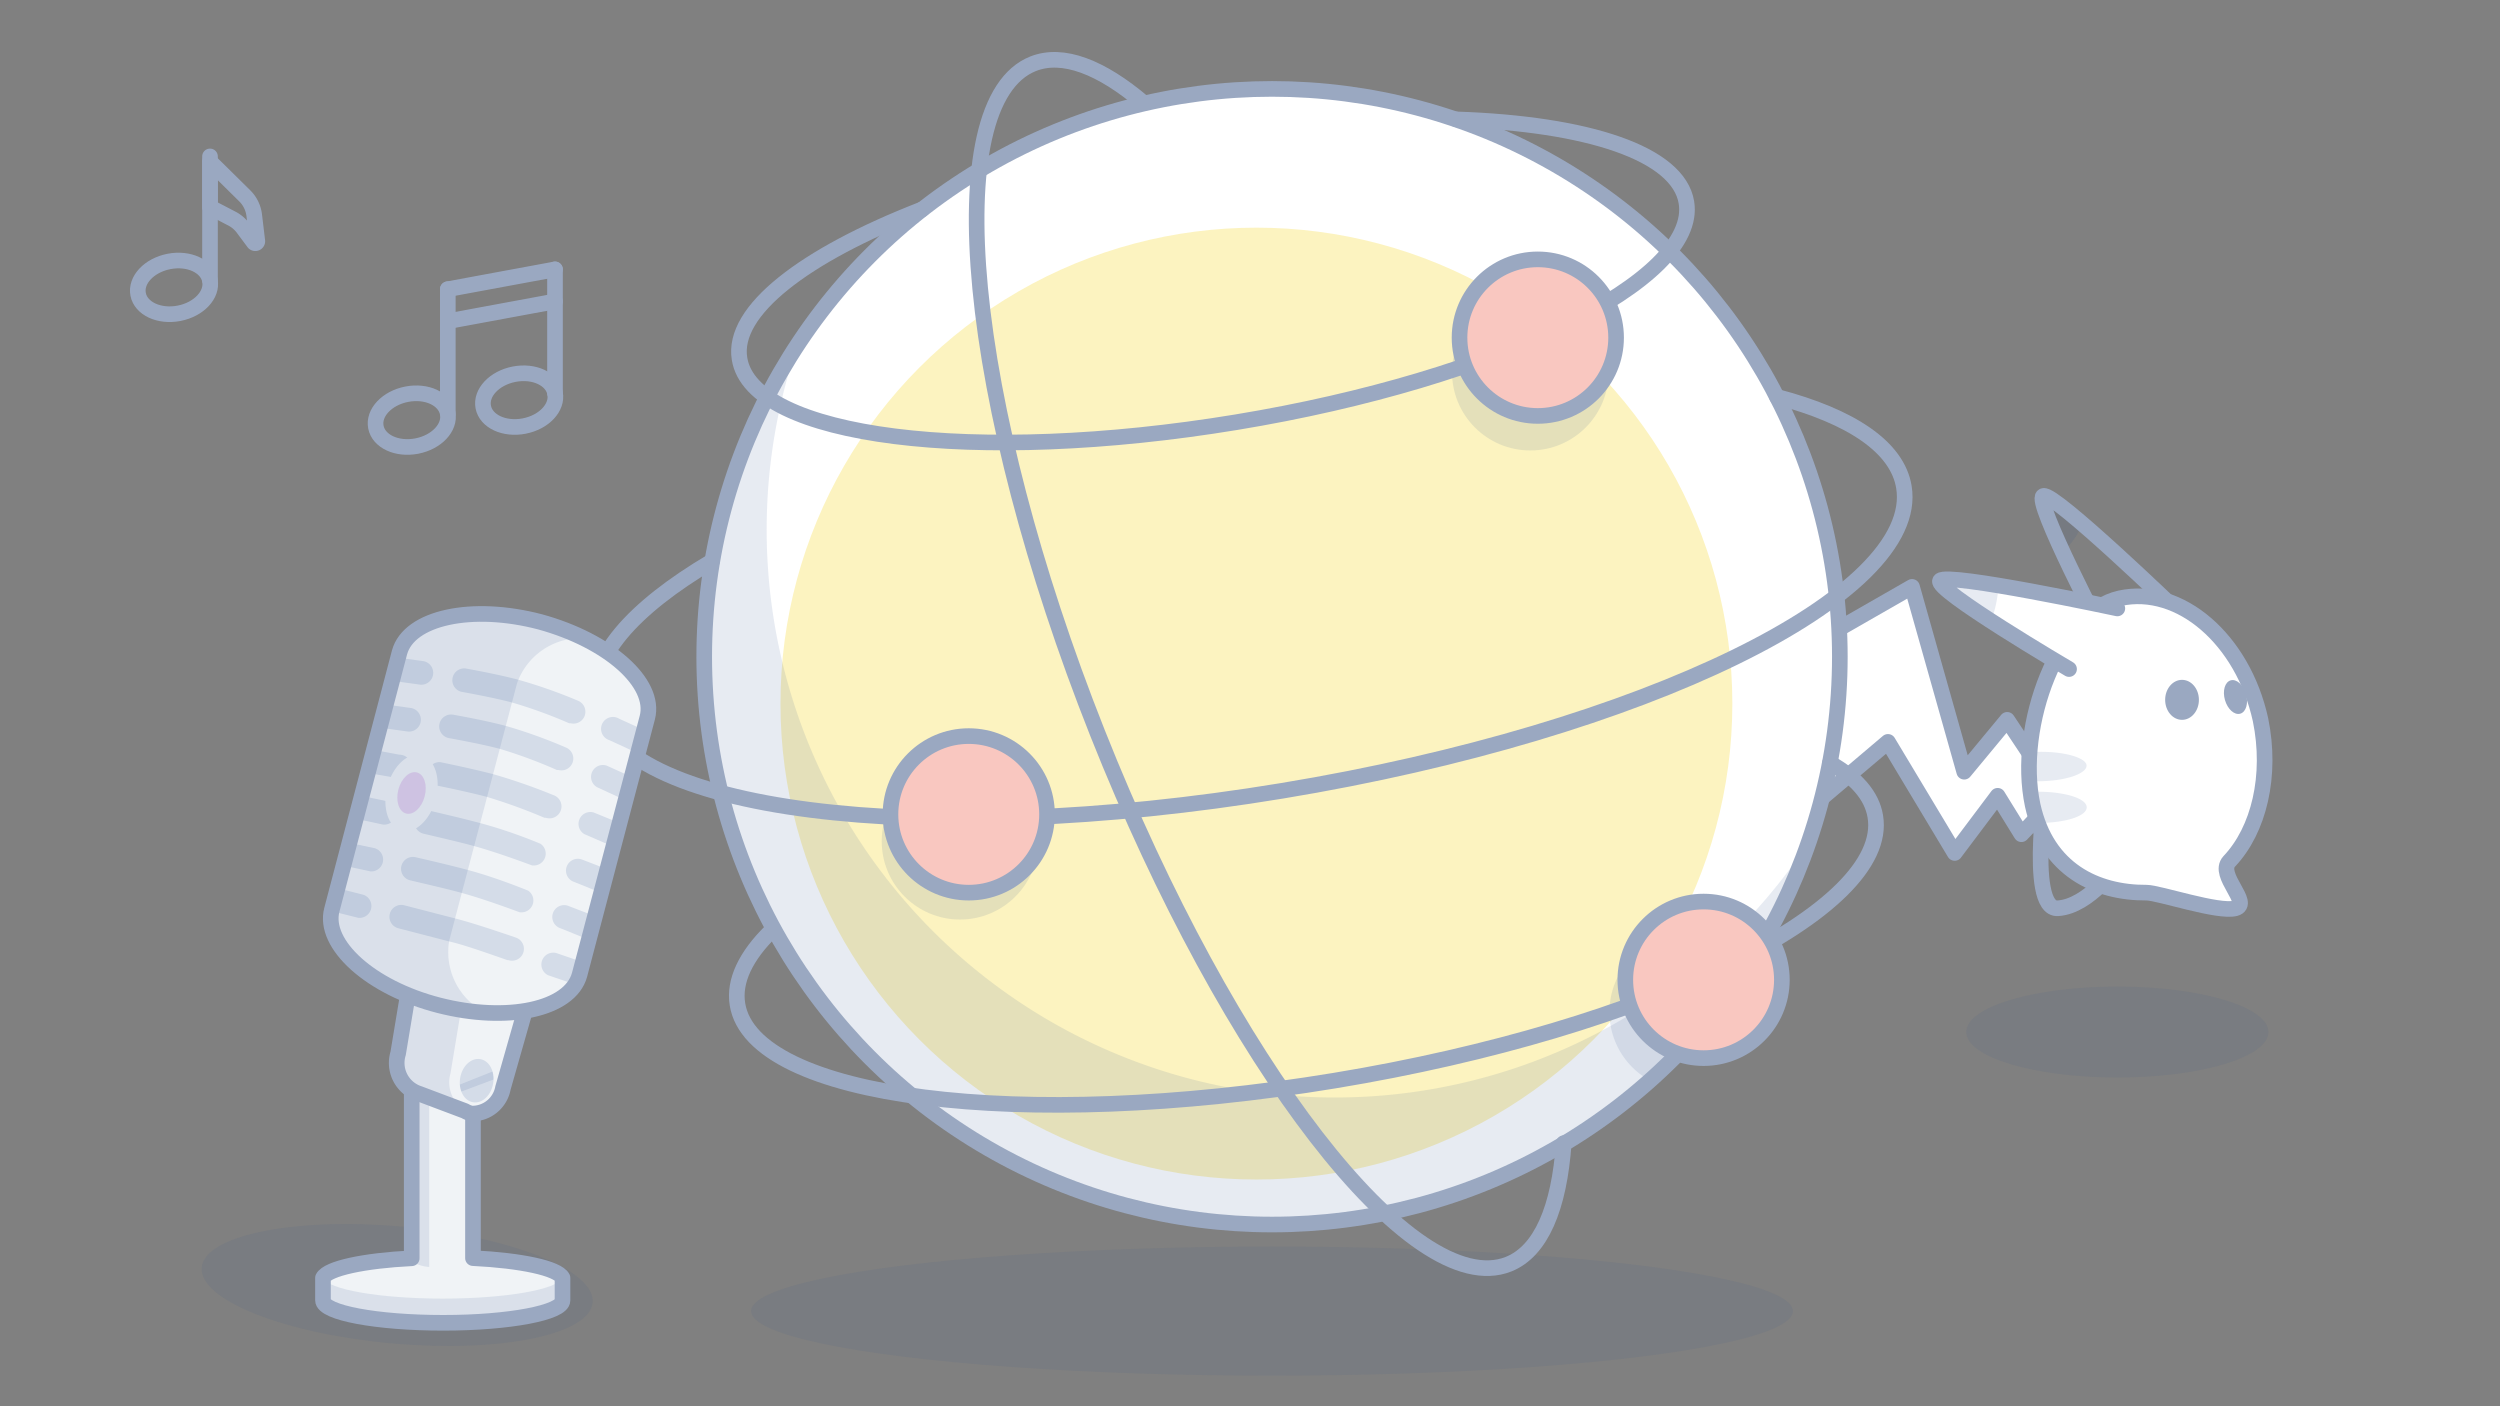 <svg id="Layer_1" data-name="Layer 1" xmlns="http://www.w3.org/2000/svg" viewBox="0 0 160 90"><rect x="0" y="0" width="160" height="90" fill="#808080" stroke="none"/><ellipse cx="135.51" cy="66.05" rx="9.67" ry="2.91" style="fill:#2a4d8e;opacity:0.08"/><path d="M130.78,31.73a8.21,8.21,0,0,1,2.49,1.79A4.68,4.68,0,0,1,132,35.33C131.17,33.47,130.5,31.83,130.78,31.73Z" style="fill:#2a4d8e;opacity:0.11"/><path d="M131.07,49.32s-1.4,8.92.62,8.81,3.92-2.85,3.92-2.85" style="fill:none;stroke:#9aa8c1;stroke-linecap:round;stroke-linejoin:round"/><polygon points="131.69 50.93 129.37 53.39 127.85 50.93 125.1 54.59 120.83 47.48 116.64 51.03 113.05 42.9 122.37 37.56 125.71 49.39 128.46 46.07 131.69 50.93" style="fill:#fff;stroke:#9aa8c1;stroke-linecap:round;stroke-linejoin:round"/><path d="M139.47,39.23s-8-7.72-8.69-7.49,4,9.16,4,9.16" style="fill:none;stroke:#9aa8c1;stroke-linecap:round;stroke-linejoin:round"/><path d="M130.09,51.53c0.91,4.13,4.08,5.62,7.29,5.6,0.78,0,4.61,1.3,5.69,1s-1.21-2.13-.4-3c1.9-2,2.74-5.49,2-9.08-1.13-5.13-5.16-8.6-9-7.76S129,46.4,130.09,51.53Z" style="fill:#fff"/><path d="M133.54,49c0,0.53-1.39,1-3.12,1l-0.55,0a13.35,13.35,0,0,1,0-1.88l0.55,0C132.15,48.08,133.54,48.51,133.54,49Z" style="fill:#2a4d8e;opacity:0.11"/><path d="M130.43,50.67c1.72,0,3.12.43,3.12,1s-1.39,1-3.12,1h0a8.67,8.67,0,0,1-.31-1.06c-0.06-.27-0.1-0.56-0.14-0.84h0.48Z" style="fill:#2a4d8e;opacity:0.11"/><path d="M130.09,51.53c0.91,4.13,4.08,5.62,7.29,5.6,0.78,0,4.61,1.3,5.69,1s-1.21-2.13-.4-3c1.9-2,2.74-5.49,2-9.08-1.13-5.13-5.16-8.6-9-7.76S129,46.4,130.09,51.53Z" style="fill:none;stroke:#9aa8c1;stroke-linecap:round;stroke-linejoin:round"/><path d="M135.51,38.94s-10.89-2.33-11.34-1.78,8.25,5.66,8.25,5.66" style="fill:#fff"/><ellipse cx="143.07" cy="44.62" rx="0.7" ry="1.11" transform="translate(-6.76 41.31) rotate(-16.06)" style="fill:#9aa8c1"/><ellipse cx="139.65" cy="44.79" rx="1.08" ry="1.28" style="fill:#9aa8c1"/><path d="M127.43,39.75c-1.85-1.2-3.46-2.34-3.26-2.59s1.77,0,3.73.32A7.69,7.69,0,0,1,127.43,39.75Z" style="fill:#2a4d8e;opacity:0.11"/><path d="M135.51,38.94s-10.89-2.33-11.34-1.78,8.25,5.66,8.25,5.66" style="fill:none;stroke:#9aa8c1;stroke-linecap:round;stroke-linejoin:round"/><ellipse cx="11.14" cy="18.39" rx="2.34" ry="1.69" transform="translate(-3.29 2.45) rotate(-10.94)" style="fill:none;stroke:#9aa8c1;stroke-linecap:round;stroke-linejoin:round"/><line x1="13.44" y1="17.94" x2="13.44" y2="10.01" style="fill:none;stroke:#9aa8c1;stroke-linecap:round;stroke-linejoin:round"/><path d="M16.25,15.53l-0.67-.9A2.09,2.09,0,0,0,14.86,14l-1.42-.74V10.34l2.22,2.19a2.09,2.09,0,0,1,.61,1.24l0.2,1.67A0.13,0.13,0,0,1,16.25,15.53Z" style="fill:none;stroke:#9aa8c1;stroke-linecap:round;stroke-linejoin:round"/><ellipse cx="26.36" cy="26.89" rx="2.34" ry="1.69" transform="translate(-4.63 5.49) rotate(-10.94)" style="fill:none;stroke:#9aa8c1;stroke-linecap:round;stroke-linejoin:round"/><line x1="28.66" y1="26.44" x2="28.66" y2="18.51" style="fill:none;stroke:#9aa8c1;stroke-linecap:round;stroke-linejoin:round"/><ellipse cx="33.23" cy="25.61" rx="2.34" ry="1.69" transform="translate(-4.26 6.77) rotate(-10.94)" style="fill:none;stroke:#9aa8c1;stroke-linecap:round;stroke-linejoin:round"/><line x1="35.52" y1="25.17" x2="35.52" y2="17.24" style="fill:none;stroke:#9aa8c1;stroke-linecap:round;stroke-linejoin:round"/><line x1="28.66" y1="18.51" x2="35.52" y2="17.24" style="fill:none;stroke:#9aa8c1;stroke-linecap:round;stroke-linejoin:round"/><line x1="28.66" y1="20.56" x2="35.52" y2="19.29" style="fill:none;stroke:#9aa8c1;stroke-linecap:round;stroke-linejoin:round"/><ellipse cx="81.41" cy="83.91" rx="33.34" ry="4.13" style="fill:#2a4d8e;opacity:0.08"/><circle cx="81.41" cy="42.03" r="36.34" style="fill:#fff"/><circle cx="80.41" cy="45.03" r="30.46" style="fill:#fcf3c0"/><circle cx="61.44" cy="53.84" r="5.01" style="fill:#2a4d8e;opacity:0.11"/><circle cx="97.94" cy="23.82" r="5.01" style="fill:#2a4d8e;opacity:0.11"/><path d="M108,59.77a5,5,0,0,0-2.39,9.39,36.52,36.52,0,0,0,6.36-7.42A5,5,0,0,0,108,59.77Z" style="fill:#2a4d8e;opacity:0.11"/><path d="M85.41,70.24A36.34,36.34,0,0,1,51.05,22.06a36.34,36.34,0,1,0,64.72,31.81A36.3,36.3,0,0,1,85.41,70.24Z" style="fill:#2a4d8e;opacity:0.11"/><path d="M100.08,73.16c-0.29,4.14-1.45,6.92-3.54,7.75-6.12,2.42-17.89-12.81-26.3-34S60,6.51,66.12,4.08c1.9-.75,4.35.2,7.07,2.51" style="fill:none;stroke:#9aa8c1;stroke-linecap:round;stroke-linejoin:round"/><path d="M93.2,7.64c8.4,0.28,14.21,2.17,14.73,5.31,0.83,5-12.07,11.31-28.8,14.07s-31,1-31.8-4.06c-0.51-3.07,4.14-6.62,11.66-9.55" style="fill:none;stroke:#9aa8c1;stroke-linecap:round;stroke-linejoin:round"/><path d="M117.12,48.83c1.66,0.94,2.68,2.08,2.9,3.42,1,6-14.5,13.59-34.61,16.91S48.19,70.3,47.2,64.29c-0.25-1.5.53-3.11,2.16-4.71" style="fill:none;stroke:#9aa8c1;stroke-linecap:round;stroke-linejoin:round"/><path d="M113.73,25.4c4.74,1.25,7.7,3.21,8.12,5.77,1.14,6.92-16.67,15.62-39.79,19.44S39.29,51.92,38.14,45c-0.48-2.88,2.33-6.06,7.43-9.08" style="fill:none;stroke:#9aa8c1;stroke-linecap:round;stroke-linejoin:round"/><circle cx="62" cy="52.12" r="5.01" style="fill:#f9c7c0"/><circle cx="98.42" cy="21.61" r="5.01" style="fill:#e3d1ed"/><circle cx="62" cy="52.12" r="5.01" style="fill:none;stroke:#9aa8c1;stroke-linecap:round;stroke-linejoin:round"/><circle cx="98.42" cy="21.61" r="5.01" style="fill:#f9c7c0;stroke:#9aa8c1;stroke-linecap:round;stroke-linejoin:round"/><circle cx="81.41" cy="42.03" r="36.34" style="fill:none;stroke:#9aa8c1;stroke-linecap:round;stroke-linejoin:round"/><circle cx="109.03" cy="62.71" r="5.01" style="fill:#e3d1ed"/><circle cx="109.03" cy="62.71" r="5.01" style="fill:#f9c7c0;stroke:#9aa8c1;stroke-linecap:round;stroke-linejoin:round"/><ellipse cx="25.42" cy="82.24" rx="3.75" ry="12.56" transform="translate(-58.76 100.22) rotate(-84.88)" style="fill:#2a4d8e;opacity:0.08"/><path d="M36,81.78c-0.31-.61-2.65-1.11-5.73-1.26V67.48H26.35V80.53c-3.06.15-5.37,0.65-5.68,1.25h0v1.44c0,0.8,3.45,1.44,7.7,1.44S36,84,36,83.23V81.78h0Z" style="fill:#f0f3f6"/><path d="M26.35,67.48V80.53c0,0.47,1.12.56,1.12,0.56V67.48H26.35Z" style="fill:#2a4d8e;opacity:0.11"/><path d="M28.33,83.11c-4,0-7.35-.58-7.67-1.33h0v1.44c0,0.8,3.45,1.44,7.7,1.44S36,84,36,83.23V81.78h0C35.68,82.53,32.37,83.11,28.33,83.11Z" style="fill:#2a4d8e;opacity:0.11"/><path d="M36,81.78c-0.31-.61-2.65-1.11-5.73-1.26V67.48H26.35V80.53c-3.06.15-5.37,0.65-5.68,1.25h0v1.44c0,0.8,3.45,1.44,7.7,1.44S36,84,36,83.23V81.78h0Z" style="fill:none;stroke:#9aa8c1;stroke-linecap:round;stroke-linejoin:round"/><path d="M29.51,66l1.28-4.47-4.21-.7-1.09,6.56A2.07,2.07,0,0,0,26.83,70l3.36,1.27,1.85-3Z" style="fill:#f0f3f6"/><path d="M29.51,66l1.28-4.47-4.21-.7-1.09,6.56A2.07,2.07,0,0,0,26.83,70l3.36,1.27,1.85-3Z" style="fill:#2a4d8e;opacity:0.11"/><path d="M30.18,71.24h0a2.07,2.07,0,0,1-1.35-2.54l1.09-6.56,4.21,0.7L32.21,69.6A2,2,0,0,1,30.18,71.24Z" style="fill:#f0f3f6"/><path d="M30.59,62.24l0.19-.68-4.21-.7-1.09,6.56A2.07,2.07,0,0,0,26.83,70l2.92,1.1a1.36,1.36,0,0,0,.44.17h0a2,2,0,0,0,2-1.64l1.93-6.77Z" style="fill:none;stroke:#9aa8c1;stroke-linecap:round;stroke-linejoin:round"/><ellipse cx="30.5" cy="69.16" rx="1.4" ry="1.07" transform="translate(-42.73 87.87) rotate(-80.53)" style="fill:#d4dce8"/><path d="M29.43,69.41a1.58,1.58,0,0,0,.1.45l2.05-.77a1.67,1.67,0,0,0-.06-0.51Z" style="fill:#2a4d8e;opacity:0.11"/><path d="M34.57,39.8c-4.37-1.15-8.39-.28-9,1.95L21.24,58.22c-0.59,2.23,2.48,5,6.85,6.12s8.39,0.28,9-1.95l4.34-16.47C42,43.7,38.94,41,34.57,39.8Z" style="fill:#f0f3f6"/><path d="M41.21,46.72L39.63,46A0.76,0.76,0,1,0,39,47.37l1.82,0.84Z" style="fill:#d4dce8"/><path d="M36.53,46.29l-0.1,0a30.92,30.92,0,0,0-3.66-1.33c-0.87-.23-2-0.46-3.26-0.69a0.76,0.76,0,0,1,.27-1.49c1.34,0.24,2.47.48,3.38,0.72A32.29,32.29,0,0,1,37,44.85,0.76,0.76,0,0,1,36.53,46.29Z" style="fill:#d4dce8"/><path d="M40.42,49.72L38.83,49a0.76,0.76,0,0,0-.62,1.38L40,51.21Z" style="fill:#d4dce8"/><path d="M35.74,49.28l-0.1,0A30.91,30.91,0,0,0,32,47.93c-0.87-.23-2-0.46-3.26-0.69A0.76,0.76,0,0,1,29,45.74c1.34,0.24,2.47.48,3.38,0.72a32.29,32.29,0,0,1,3.86,1.39A0.76,0.76,0,0,1,35.74,49.28Z" style="fill:#d4dce8"/><path d="M34.94,52.34l-0.09,0A36,36,0,0,0,31.16,51c-0.87-.23-2-0.48-3.27-0.74a0.76,0.76,0,0,1,.3-1.48c1.32,0.27,2.45.53,3.35,0.76a37.46,37.46,0,0,1,3.86,1.34A0.76,0.76,0,0,1,34.94,52.34Z" style="fill:#d4dce8"/><path d="M34.13,55.39l-0.07,0c-1.59-.59-2.84-1-3.71-1.24s-2-.5-3.27-0.8a0.76,0.76,0,0,1,.34-1.48c1.31,0.3,2.42.57,3.32,0.81S33,53.34,34.59,54A0.76,0.76,0,0,1,34.13,55.39Z" style="fill:#d4dce8"/><path d="M33.34,58.39l-0.07,0c-1.59-.59-2.84-1-3.71-1.24s-2-.5-3.27-0.8a0.76,0.76,0,1,1,.34-1.48c1.31,0.3,2.42.57,3.32,0.81S32.16,56.34,33.8,57A0.76,0.76,0,0,1,33.34,58.39Z" style="fill:#d4dce8"/><path d="M32.54,61.45l-0.06,0c-1.6-.56-2.86-1-3.74-1.2l-3.28-.85h0a0.76,0.76,0,0,1,.38-1.47l3.29,0.85C30,59,31.34,59.43,33,60A0.76,0.76,0,0,1,32.54,61.45Z" style="fill:#d4dce8"/><path d="M39.64,52.67L38,52a0.76,0.76,0,0,0-.59,1.39l1.82,0.79Z" style="fill:#d4dce8"/><path d="M38.86,55.63L37.22,55a0.76,0.76,0,0,0-.56,1.41l1.81,0.73Z" style="fill:#d4dce8"/><path d="M38.07,58.63L36.43,58a0.76,0.76,0,1,0-.56,1.41l1.81,0.73Z" style="fill:#d4dce8"/><path d="M35.62,61a0.76,0.76,0,0,0-.53,1.42L36.8,63a2.21,2.21,0,0,0,.27-0.62l0.21-.81Z" style="fill:#d4dce8"/><path d="M27.13,42.32l-1.64-.23-0.39,1.48,1.81,0.25A0.76,0.76,0,0,0,27.13,42.32Z" style="fill:#d4dce8"/><path d="M26.34,45.32l-1.64-.23-0.39,1.48,1.81,0.25A0.76,0.76,0,0,0,26.34,45.32Z" style="fill:#d4dce8"/><path d="M25.56,48.3L23.94,48l-0.39,1.47,1.74,0.3A0.76,0.76,0,1,0,25.56,48.3Z" style="fill:#d4dce8"/><path d="M24.82,51.29l-1.66-.35L22.78,52.4l1.72,0.37A0.76,0.76,0,0,0,24.82,51.29Z" style="fill:#d4dce8"/><path d="M24,54.29l-1.66-.35L22,55.4l1.72,0.37A0.76,0.76,0,0,0,24,54.29Z" style="fill:#d4dce8"/><path d="M23.27,57.27l-1.66-.42-0.36,1.37,0,0.1,1.68,0.42A0.76,0.76,0,0,0,23.27,57.27Z" style="fill:#d4dce8"/><ellipse cx="26.34" cy="50.76" rx="2.5" ry="1.6" transform="translate(-29.46 63.28) rotate(-75.23)" style="fill:#f0f3f6"/><ellipse cx="26.34" cy="50.76" rx="1.36" ry="0.87" transform="translate(-29.46 63.28) rotate(-75.23)" style="fill:#e3d1ed"/><path d="M28.75,60.2l4.34-16.47a4.34,4.34,0,0,1,4.28-2.89,15.3,15.3,0,0,0-2.81-1c-4.37-1.15-8.39-.28-9,1.95L21.24,58.22c-0.59,2.23,2.48,5,6.85,6.12a15.3,15.3,0,0,0,3,.48A4.34,4.34,0,0,1,28.75,60.2Z" style="fill:#2a4d8e;opacity:0.11"/><path d="M34.57,39.8c-4.37-1.15-8.39-.28-9,1.95L21.24,58.22c-0.59,2.23,2.48,5,6.85,6.12s8.39,0.28,9-1.95l4.34-16.47C42,43.7,38.94,41,34.57,39.8Z" style="fill:none;stroke:#9aa8c1;stroke-linecap:round;stroke-linejoin:round"/></svg>